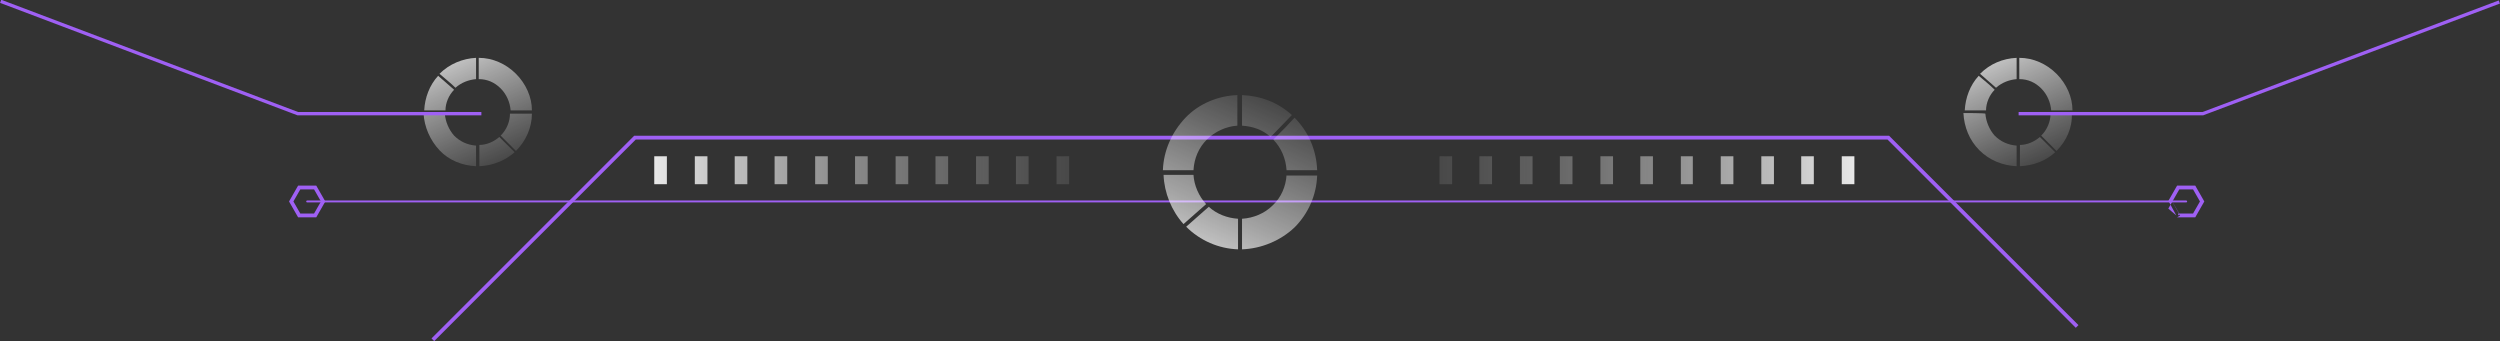 <?xml version="1.0" encoding="utf-8"?>
<!-- Generator: Adobe Illustrator 27.5.0, SVG Export Plug-In . SVG Version: 6.00 Build 0)  -->
<svg version="1.1" id="_图层_2" xmlns="http://www.w3.org/2000/svg" xmlns:xlink="http://www.w3.org/1999/xlink" x="0px" y="0px"
	 viewBox="0 0 376 51.3" style="enable-background:new 0 0 376 51.3;" xml:space="preserve">
<rect x="0" y="0" width="376" height="51.3" fill="#333333" stroke="none"/>
<style type="text/css">
	.st0{fill:none;stroke:#9F60F4;stroke-width:0.57;stroke-miterlimit:10;}
	.st1{fill:none;stroke:#9F60F4;stroke-width:0.29;stroke-linecap:round;stroke-linejoin:round;}
	.st2{fill:url(#SVGID_1_);}
	.st3{fill:url(#SVGID_00000028298316295913028870000015937994444702651524_);}
	.st4{fill:url(#SVGID_00000064340168283187382760000006781232395005563046_);}
	.st5{fill:url(#SVGID_00000134239203226724480340000004456503551989395120_);}
	.st6{fill:url(#SVGID_00000009584551251665722910000012899564975317645746_);}
	.st7{fill:url(#SVGID_00000104683687283475670990000004708712817254594469_);}
	.st8{fill:url(#SVGID_00000075150223874494356760000004763465764339278249_);}
	.st9{fill:url(#SVGID_00000060002255403734168230000011821795347407233707_);}
	.st10{fill:url(#SVGID_00000057110042819223965280000010019304009096132753_);}
	.st11{fill:url(#SVGID_00000152951012782050305910000003986495487121290371_);}
	.st12{fill:url(#SVGID_00000181057807170462134120000003518353016406463135_);}
	.st13{fill:url(#SVGID_00000103960190077215167690000006635841662547362711_);}
	.st14{fill:url(#SVGID_00000012451656790845806180000007557117118515777431_);}
	.st15{fill:url(#SVGID_00000181054223727826933990000003043728524196842123_);}
	.st16{fill:url(#SVGID_00000062888474535520721660000015309744561399577249_);}
	.st17{fill:url(#SVGID_00000088103147047948833840000011889103634667382947_);}
	.st18{fill:url(#SVGID_00000111167745937614836520000014135729943989624466_);}
	.st19{fill:url(#SVGID_00000147217506343517739040000000882488503623028653_);}
	.st20{fill:url(#SVGID_00000023972937899137100500000015696951506162693547_);}
	.st21{fill:url(#SVGID_00000176724940915469163870000005708958928725312429_);}
	.st22{fill:url(#SVGID_00000048482673745691273260000000995287754214414266_);}
	.st23{fill:url(#SVGID_00000093882973751603423400000009176326565310858934_);}
	.st24{fill:url(#SVGID_00000054951612503434417420000014992108084482697856_);}
	.st25{fill:url(#SVGID_00000155833305517396778270000013325282372469734826_);}
	.st26{fill:url(#SVGID_00000085972739431091750010000007821220296788641959_);}
	.st27{fill:url(#SVGID_00000019667737595701384440000011975244075332294074_);}
	.st28{fill:url(#SVGID_00000124145751293602681030000003020898204643118779_);}
	.st29{fill:url(#SVGID_00000150786336603123871080000011905457402951890363_);}
	.st30{fill:url(#SVGID_00000125594148583551437470000000453215433982629808_);}
	.st31{fill:url(#SVGID_00000001660779974565258580000014250194672603414974_);}
	.st32{fill:url(#SVGID_00000011723184099013010380000014673054352568182401_);}
	.st33{fill:url(#SVGID_00000131348620183843364200000003207352137312972191_);}
	.st34{fill:url(#SVGID_00000180326933799299864790000013716739127707817128_);}
	.st35{fill:url(#SVGID_00000083792395131292166210000007334134644379643520_);}
	.st36{fill:url(#SVGID_00000110465248952762828190000017441027066017006783_);}
	.st37{fill:url(#SVGID_00000117658419373428844960000015987449388722744470_);}
	.st38{fill:url(#SVGID_00000084525998519296078730000002189397316679003576_);}
	.st39{fill:url(#SVGID_00000155842316681306309340000014326576732167934084_);}
	.st40{fill:url(#SVGID_00000086683714294635120350000007243594322321062787_);}
	.st41{fill:url(#SVGID_00000157269606780457159640000017130202672934230425_);}
	.st42{fill:none;stroke:#9F60F4;stroke-width:0.5;stroke-miterlimit:10;}
</style>
<g id="_图层_1-2">
	<g>
		<path class="st0" d="M327.6,32.4h2.4l1.2-2.1l-1.2-2.1h-2.4l-1.2,2.1C326.4,30.3,327.6,32.4,327.6,32.4z"/>
		<path class="st0" d="M45,32.4h2.4l1.2-2.1l-1.2-2.1H45l-1.2,2.1L45,32.4z"/>
		<path class="st1" d="M328.8,30.3H46.2"/>
		<path class="st0" d="M312.4,49.1l-28.4-28.4H95.5L65.1,51.1"/>

			<linearGradient id="SVGID_1_" gradientUnits="userSpaceOnUse" x1="91.05" y1="3869.32" x2="206.63" y2="3869.32" gradientTransform="matrix(-1 0 0 -1 375.97 3894.89)">
			<stop  offset="0" style="stop-color:#FFFFFF"/>
			<stop  offset="1" style="stop-color:#000000;stop-opacity:0"/>
		</linearGradient>
		<path class="st2" d="M277,27.7h1.9v-4.2H277C277,23.5,277,27.7,277,27.7z"/>

			<linearGradient id="SVGID_00000133525598492210255920000002872276121512620711_" gradientUnits="userSpaceOnUse" x1="91.05" y1="3869.32" x2="206.62" y2="3869.32" gradientTransform="matrix(-1 0 0 -1 375.97 3894.89)">
			<stop  offset="0" style="stop-color:#FFFFFF"/>
			<stop  offset="1" style="stop-color:#000000;stop-opacity:0"/>
		</linearGradient>
		<path style="fill:url(#SVGID_00000133525598492210255920000002872276121512620711_);" d="M270.9,27.7h1.9v-4.2h-1.9
			C270.9,23.5,270.9,27.7,270.9,27.7z"/>

			<linearGradient id="SVGID_00000093137263049914886640000003081853363280957375_" gradientUnits="userSpaceOnUse" x1="91.05" y1="3869.32" x2="206.63" y2="3869.32" gradientTransform="matrix(-1 0 0 -1 375.97 3894.89)">
			<stop  offset="0" style="stop-color:#FFFFFF"/>
			<stop  offset="1" style="stop-color:#000000;stop-opacity:0"/>
		</linearGradient>
		<path style="fill:url(#SVGID_00000093137263049914886640000003081853363280957375_);" d="M264.9,27.7h1.9v-4.2h-1.9
			C264.9,23.5,264.9,27.7,264.9,27.7z"/>

			<linearGradient id="SVGID_00000083060523761589209940000001025531035896070281_" gradientUnits="userSpaceOnUse" x1="91.05" y1="3869.32" x2="206.63" y2="3869.32" gradientTransform="matrix(-1 0 0 -1 375.97 3894.89)">
			<stop  offset="0" style="stop-color:#FFFFFF"/>
			<stop  offset="1" style="stop-color:#000000;stop-opacity:0"/>
		</linearGradient>
		<path style="fill:url(#SVGID_00000083060523761589209940000001025531035896070281_);" d="M258.8,27.7h1.9v-4.2h-1.9
			C258.8,23.5,258.8,27.7,258.8,27.7z"/>

			<linearGradient id="SVGID_00000063619802458267713220000007173978031026035119_" gradientUnits="userSpaceOnUse" x1="91.05" y1="3869.32" x2="206.63" y2="3869.32" gradientTransform="matrix(-1 0 0 -1 375.97 3894.89)">
			<stop  offset="0" style="stop-color:#FFFFFF"/>
			<stop  offset="1" style="stop-color:#000000;stop-opacity:0"/>
		</linearGradient>
		<path style="fill:url(#SVGID_00000063619802458267713220000007173978031026035119_);" d="M252.8,27.7h1.8v-4.2h-1.8
			C252.8,23.5,252.8,27.7,252.8,27.7z"/>

			<linearGradient id="SVGID_00000111193148146660606750000018270887934486551196_" gradientUnits="userSpaceOnUse" x1="91.05" y1="3869.32" x2="206.63" y2="3869.32" gradientTransform="matrix(-1 0 0 -1 375.97 3894.89)">
			<stop  offset="0" style="stop-color:#FFFFFF"/>
			<stop  offset="1" style="stop-color:#000000;stop-opacity:0"/>
		</linearGradient>
		<path style="fill:url(#SVGID_00000111193148146660606750000018270887934486551196_);" d="M246.7,27.7h1.9v-4.2h-1.9
			C246.7,23.5,246.7,27.7,246.7,27.7z"/>

			<linearGradient id="SVGID_00000106138189149880809210000002011466471909649589_" gradientUnits="userSpaceOnUse" x1="91.04" y1="3869.32" x2="206.63" y2="3869.32" gradientTransform="matrix(-1 0 0 -1 375.97 3894.89)">
			<stop  offset="0" style="stop-color:#FFFFFF"/>
			<stop  offset="1" style="stop-color:#000000;stop-opacity:0"/>
		</linearGradient>
		<path style="fill:url(#SVGID_00000106138189149880809210000002011466471909649589_);" d="M240.7,27.7h1.9v-4.2h-1.9
			C240.7,23.5,240.7,27.7,240.7,27.7z"/>

			<linearGradient id="SVGID_00000147937313872487604510000000623127678768224402_" gradientUnits="userSpaceOnUse" x1="91.05" y1="3869.32" x2="206.63" y2="3869.32" gradientTransform="matrix(-1 0 0 -1 375.97 3894.89)">
			<stop  offset="0" style="stop-color:#FFFFFF"/>
			<stop  offset="1" style="stop-color:#000000;stop-opacity:0"/>
		</linearGradient>
		<path style="fill:url(#SVGID_00000147937313872487604510000000623127678768224402_);" d="M234.6,27.7h1.9v-4.2h-1.9
			C234.6,23.5,234.6,27.7,234.6,27.7z"/>

			<linearGradient id="SVGID_00000132060492455322600420000006759067936505678747_" gradientUnits="userSpaceOnUse" x1="91.04" y1="3869.32" x2="206.63" y2="3869.32" gradientTransform="matrix(-1 0 0 -1 375.97 3894.89)">
			<stop  offset="0" style="stop-color:#FFFFFF"/>
			<stop  offset="1" style="stop-color:#000000;stop-opacity:0"/>
		</linearGradient>
		<path style="fill:url(#SVGID_00000132060492455322600420000006759067936505678747_);" d="M228.6,27.7h1.9v-4.2h-1.9
			C228.6,23.5,228.6,27.7,228.6,27.7z"/>

			<linearGradient id="SVGID_00000148627810991555124010000011564376904631240329_" gradientUnits="userSpaceOnUse" x1="91.04" y1="3869.32" x2="206.63" y2="3869.32" gradientTransform="matrix(-1 0 0 -1 375.97 3894.89)">
			<stop  offset="0" style="stop-color:#FFFFFF"/>
			<stop  offset="1" style="stop-color:#000000;stop-opacity:0"/>
		</linearGradient>
		<path style="fill:url(#SVGID_00000148627810991555124010000011564376904631240329_);" d="M222.5,27.7h1.9v-4.2h-1.9
			C222.5,23.5,222.5,27.7,222.5,27.7z"/>

			<linearGradient id="SVGID_00000024715566158333204180000004733657241571631021_" gradientUnits="userSpaceOnUse" x1="91.05" y1="3869.32" x2="206.63" y2="3869.32" gradientTransform="matrix(-1 0 0 -1 375.97 3894.89)">
			<stop  offset="0" style="stop-color:#FFFFFF"/>
			<stop  offset="1" style="stop-color:#000000;stop-opacity:0"/>
		</linearGradient>
		<path style="fill:url(#SVGID_00000024715566158333204180000004733657241571631021_);" d="M216.5,27.7h1.9v-4.2h-1.9
			C216.5,23.5,216.5,27.7,216.5,27.7z"/>

			<linearGradient id="SVGID_00000016759692271274178270000018031284729336159671_" gradientUnits="userSpaceOnUse" x1="283.64" y1="3869.33" x2="168.06" y2="3869.33" gradientTransform="matrix(-1 0 0 -1 375.97 3894.89)">
			<stop  offset="0" style="stop-color:#FFFFFF"/>
			<stop  offset="1" style="stop-color:#000000;stop-opacity:0"/>
		</linearGradient>
		<path style="fill:url(#SVGID_00000016759692271274178270000018031284729336159671_);" d="M100.3,23.5h-1.9v4.2h1.9
			C100.3,27.7,100.3,23.5,100.3,23.5z"/>

			<linearGradient id="SVGID_00000011712979317975316480000016228260620909866676_" gradientUnits="userSpaceOnUse" x1="283.63" y1="3869.33" x2="168.05" y2="3869.33" gradientTransform="matrix(-1 0 0 -1 375.97 3894.89)">
			<stop  offset="0" style="stop-color:#FFFFFF"/>
			<stop  offset="1" style="stop-color:#000000;stop-opacity:0"/>
		</linearGradient>
		<path style="fill:url(#SVGID_00000011712979317975316480000016228260620909866676_);" d="M106.4,23.5h-1.9v4.2h1.9
			C106.4,27.7,106.4,23.5,106.4,23.5z"/>

			<linearGradient id="SVGID_00000164489484315457005410000007208988428766011275_" gradientUnits="userSpaceOnUse" x1="283.63" y1="3869.33" x2="168.05" y2="3869.33" gradientTransform="matrix(-1 0 0 -1 375.97 3894.89)">
			<stop  offset="0" style="stop-color:#FFFFFF"/>
			<stop  offset="1" style="stop-color:#000000;stop-opacity:0"/>
		</linearGradient>
		<path style="fill:url(#SVGID_00000164489484315457005410000007208988428766011275_);" d="M112.4,23.5h-1.9v4.2h1.9
			C112.4,27.7,112.4,23.5,112.4,23.5z"/>

			<linearGradient id="SVGID_00000147194651800264578770000015595026143479760552_" gradientUnits="userSpaceOnUse" x1="283.64" y1="3869.33" x2="168.06" y2="3869.33" gradientTransform="matrix(-1 0 0 -1 375.97 3894.89)">
			<stop  offset="0" style="stop-color:#FFFFFF"/>
			<stop  offset="1" style="stop-color:#000000;stop-opacity:0"/>
		</linearGradient>
		<path style="fill:url(#SVGID_00000147194651800264578770000015595026143479760552_);" d="M118.4,23.5h-1.9v4.2h1.9
			C118.4,27.7,118.4,23.5,118.4,23.5z"/>

			<linearGradient id="SVGID_00000112599704397231320250000018051119917343905924_" gradientUnits="userSpaceOnUse" x1="283.64" y1="3869.33" x2="168.06" y2="3869.33" gradientTransform="matrix(-1 0 0 -1 375.97 3894.89)">
			<stop  offset="0" style="stop-color:#FFFFFF"/>
			<stop  offset="1" style="stop-color:#000000;stop-opacity:0"/>
		</linearGradient>
		<path style="fill:url(#SVGID_00000112599704397231320250000018051119917343905924_);" d="M124.5,23.5h-1.9v4.2h1.9
			C124.5,27.7,124.5,23.5,124.5,23.5z"/>

			<linearGradient id="SVGID_00000024680291236368324410000011590974341561855423_" gradientUnits="userSpaceOnUse" x1="283.63" y1="3869.33" x2="168.05" y2="3869.33" gradientTransform="matrix(-1 0 0 -1 375.97 3894.89)">
			<stop  offset="0" style="stop-color:#FFFFFF"/>
			<stop  offset="1" style="stop-color:#000000;stop-opacity:0"/>
		</linearGradient>
		<path style="fill:url(#SVGID_00000024680291236368324410000011590974341561855423_);" d="M130.5,23.5h-1.9v4.2h1.9
			C130.5,27.7,130.5,23.5,130.5,23.5z"/>

			<linearGradient id="SVGID_00000018229126822574507110000014383311878109511311_" gradientUnits="userSpaceOnUse" x1="283.63" y1="3869.33" x2="168.05" y2="3869.33" gradientTransform="matrix(-1 0 0 -1 375.97 3894.89)">
			<stop  offset="0" style="stop-color:#FFFFFF"/>
			<stop  offset="1" style="stop-color:#000000;stop-opacity:0"/>
		</linearGradient>
		<path style="fill:url(#SVGID_00000018229126822574507110000014383311878109511311_);" d="M136.6,23.5h-1.9v4.2h1.9
			C136.6,27.7,136.6,23.5,136.6,23.5z"/>

			<linearGradient id="SVGID_00000062882489346348336610000006118885465551463595_" gradientUnits="userSpaceOnUse" x1="283.64" y1="3869.33" x2="168.06" y2="3869.33" gradientTransform="matrix(-1 0 0 -1 375.97 3894.89)">
			<stop  offset="0" style="stop-color:#FFFFFF"/>
			<stop  offset="1" style="stop-color:#000000;stop-opacity:0"/>
		</linearGradient>
		<path style="fill:url(#SVGID_00000062882489346348336610000006118885465551463595_);" d="M142.6,23.5h-1.9v4.2h1.9
			C142.6,27.7,142.6,23.5,142.6,23.5z"/>

			<linearGradient id="SVGID_00000023984394864538105190000005976093481663199923_" gradientUnits="userSpaceOnUse" x1="283.63" y1="3869.33" x2="168.05" y2="3869.33" gradientTransform="matrix(-1 0 0 -1 375.97 3894.89)">
			<stop  offset="0" style="stop-color:#FFFFFF"/>
			<stop  offset="1" style="stop-color:#000000;stop-opacity:0"/>
		</linearGradient>
		<path style="fill:url(#SVGID_00000023984394864538105190000005976093481663199923_);" d="M148.7,23.5h-1.9v4.2h1.9
			C148.7,27.7,148.7,23.5,148.7,23.5z"/>

			<linearGradient id="SVGID_00000139976339313194573020000012657295383658064817_" gradientUnits="userSpaceOnUse" x1="283.63" y1="3869.33" x2="168.05" y2="3869.33" gradientTransform="matrix(-1 0 0 -1 375.97 3894.89)">
			<stop  offset="0" style="stop-color:#FFFFFF"/>
			<stop  offset="1" style="stop-color:#000000;stop-opacity:0"/>
		</linearGradient>
		<path style="fill:url(#SVGID_00000139976339313194573020000012657295383658064817_);" d="M154.7,23.5h-1.9v4.2h1.9
			C154.7,27.7,154.7,23.5,154.7,23.5z"/>

			<linearGradient id="SVGID_00000061463766858240428920000015454242644807380885_" gradientUnits="userSpaceOnUse" x1="283.64" y1="3869.33" x2="168.06" y2="3869.33" gradientTransform="matrix(-1 0 0 -1 375.97 3894.89)">
			<stop  offset="0" style="stop-color:#FFFFFF"/>
			<stop  offset="1" style="stop-color:#000000;stop-opacity:0"/>
		</linearGradient>
		<path style="fill:url(#SVGID_00000061463766858240428920000015454242644807380885_);" d="M160.8,23.5h-1.9v4.2h1.9
			C160.8,27.7,160.8,23.5,160.8,23.5z"/>

			<linearGradient id="SVGID_00000017513307214138167710000002495531017411731594_" gradientUnits="userSpaceOnUse" x1="192.855" y1="3845.828" x2="176.505" y2="3881.938" gradientTransform="matrix(-1 0 0 -1 375.97 3894.89)">
			<stop  offset="0" style="stop-color:#FFFFFF"/>
			<stop  offset="4.000000e-02" style="stop-color:#FFFFFF;stop-opacity:0.96"/>
			<stop  offset="0.4" style="stop-color:#FFFFFF;stop-opacity:0.55"/>
			<stop  offset="0.69" style="stop-color:#FFFFFF;stop-opacity:0.26"/>
			<stop  offset="0.9" style="stop-color:#FFFFFF;stop-opacity:7.000000e-02"/>
			<stop  offset="1" style="stop-color:#FFFFFF;stop-opacity:0"/>
		</linearGradient>
		<path style="fill:url(#SVGID_00000017513307214138167710000002495531017411731594_);" d="M194.7,17.7c-0.9,1-1.8,1.9-2.8,2.9
			l-0.4,0.4c1.2,1.2,1.9,2.9,2,4.6h4.6C198,22.6,196.8,19.8,194.7,17.7z"/>

			<linearGradient id="SVGID_00000024684851459541787970000015255961789920045188_" gradientUnits="userSpaceOnUse" x1="205.474" y1="3851.531" x2="189.124" y2="3887.641" gradientTransform="matrix(-1 0 0 -1 375.97 3894.89)">
			<stop  offset="0" style="stop-color:#FFFFFF"/>
			<stop  offset="4.000000e-02" style="stop-color:#FFFFFF;stop-opacity:0.96"/>
			<stop  offset="0.4" style="stop-color:#FFFFFF;stop-opacity:0.55"/>
			<stop  offset="0.69" style="stop-color:#FFFFFF;stop-opacity:0.26"/>
			<stop  offset="0.9" style="stop-color:#FFFFFF;stop-opacity:7.000000e-02"/>
			<stop  offset="1" style="stop-color:#FFFFFF;stop-opacity:0"/>
		</linearGradient>
		<path style="fill:url(#SVGID_00000024684851459541787970000015255961789920045188_);" d="M179.5,25.6c0.1-1.8,0.8-3.4,2-4.6
			c1.2-1.2,2.9-2,4.6-2.1v-4.6c-2.9,0.1-5.8,1.3-7.8,3.4s-3.3,4.9-3.4,7.9L179.5,25.6L179.5,25.6z"/>

			<linearGradient id="SVGID_00000146469762126233679770000008986482870007636363_" gradientUnits="userSpaceOnUse" x1="198.554" y1="3848.407" x2="182.204" y2="3884.517" gradientTransform="matrix(-1 0 0 -1 375.97 3894.89)">
			<stop  offset="0" style="stop-color:#FFFFFF"/>
			<stop  offset="4.000000e-02" style="stop-color:#FFFFFF;stop-opacity:0.96"/>
			<stop  offset="0.4" style="stop-color:#FFFFFF;stop-opacity:0.55"/>
			<stop  offset="0.69" style="stop-color:#FFFFFF;stop-opacity:0.26"/>
			<stop  offset="0.9" style="stop-color:#FFFFFF;stop-opacity:7.000000e-02"/>
			<stop  offset="1" style="stop-color:#FFFFFF;stop-opacity:0"/>
		</linearGradient>
		<path style="fill:url(#SVGID_00000146469762126233679770000008986482870007636363_);" d="M178.4,34.1c2.1,2.1,4.9,3.3,7.8,3.4
			v-4.6c-1.6-0.1-3.2-0.7-4.4-1.8C180.7,32.1,179.5,33.1,178.4,34.1z"/>

			<linearGradient id="SVGID_00000141432237560768496750000011423526662911171758_" gradientUnits="userSpaceOnUse" x1="204.667" y1="3851.179" x2="188.317" y2="3887.279" gradientTransform="matrix(-1 0 0 -1 375.97 3894.89)">
			<stop  offset="0" style="stop-color:#FFFFFF"/>
			<stop  offset="4.000000e-02" style="stop-color:#FFFFFF;stop-opacity:0.96"/>
			<stop  offset="0.4" style="stop-color:#FFFFFF;stop-opacity:0.55"/>
			<stop  offset="0.69" style="stop-color:#FFFFFF;stop-opacity:0.26"/>
			<stop  offset="0.9" style="stop-color:#FFFFFF;stop-opacity:7.000000e-02"/>
			<stop  offset="1" style="stop-color:#FFFFFF;stop-opacity:0"/>
		</linearGradient>
		<path style="fill:url(#SVGID_00000141432237560768496750000011423526662911171758_);" d="M181.4,30.7c-1.1-1.2-1.8-2.8-1.9-4.4
			H175c0.1,2.7,1.2,5.4,3,7.4C179.1,32.7,180.3,31.7,181.4,30.7z"/>

			<linearGradient id="SVGID_00000075880683787612211890000017971390549010107531_" gradientUnits="userSpaceOnUse" x1="192.034" y1="3845.447" x2="175.684" y2="3881.557" gradientTransform="matrix(-1 0 0 -1 375.97 3894.89)">
			<stop  offset="0" style="stop-color:#FFFFFF"/>
			<stop  offset="4.000000e-02" style="stop-color:#FFFFFF;stop-opacity:0.96"/>
			<stop  offset="0.4" style="stop-color:#FFFFFF;stop-opacity:0.55"/>
			<stop  offset="0.69" style="stop-color:#FFFFFF;stop-opacity:0.26"/>
			<stop  offset="0.9" style="stop-color:#FFFFFF;stop-opacity:7.000000e-02"/>
			<stop  offset="1" style="stop-color:#FFFFFF;stop-opacity:0"/>
		</linearGradient>
		<path style="fill:url(#SVGID_00000075880683787612211890000017971390549010107531_);" d="M193.5,26.3c-0.1,1.7-0.8,3.4-2.1,4.6
			c-1.2,1.2-2.9,1.9-4.6,2v4.6c2.9-0.1,5.8-1.3,7.9-3.3c2.1-2.1,3.3-4.9,3.4-7.8H193.5z"/>

			<linearGradient id="SVGID_00000098927050047795269960000016636190789892107930_" gradientUnits="userSpaceOnUse" x1="199.195" y1="3848.698" x2="182.845" y2="3884.797" gradientTransform="matrix(-1 0 0 -1 375.97 3894.89)">
			<stop  offset="0" style="stop-color:#FFFFFF"/>
			<stop  offset="4.000000e-02" style="stop-color:#FFFFFF;stop-opacity:0.96"/>
			<stop  offset="0.4" style="stop-color:#FFFFFF;stop-opacity:0.55"/>
			<stop  offset="0.69" style="stop-color:#FFFFFF;stop-opacity:0.26"/>
			<stop  offset="0.9" style="stop-color:#FFFFFF;stop-opacity:7.000000e-02"/>
			<stop  offset="1" style="stop-color:#FFFFFF;stop-opacity:0"/>
		</linearGradient>
		<path style="fill:url(#SVGID_00000098927050047795269960000016636190789892107930_);" d="M191.4,20.3c1-1,1.9-2,2.9-3
			c-2.1-1.9-4.7-2.9-7.5-3v4.6c1.6,0.1,3.1,0.6,4.3,1.7C191.1,20.5,191.4,20.3,191.4,20.3z"/>

			<linearGradient id="SVGID_00000003806228479912290100000015117705403349685430_" gradientUnits="userSpaceOnUse" x1="74.846" y1="3894.432" x2="63.286" y2="3868.902" gradientTransform="matrix(-1 0 0 -1 375.97 3894.89)">
			<stop  offset="0" style="stop-color:#FFFFFF"/>
			<stop  offset="4.000000e-02" style="stop-color:#FFFFFF;stop-opacity:0.96"/>
			<stop  offset="0.4" style="stop-color:#FFFFFF;stop-opacity:0.55"/>
			<stop  offset="0.69" style="stop-color:#FFFFFF;stop-opacity:0.26"/>
			<stop  offset="0.9" style="stop-color:#FFFFFF;stop-opacity:7.000000e-02"/>
			<stop  offset="1" style="stop-color:#FFFFFF;stop-opacity:0"/>
		</linearGradient>
		<path style="fill:url(#SVGID_00000003806228479912290100000015117705403349685430_);" d="M309.3,22.7c-0.7-0.7-1.3-1.3-2-2
			l-0.3-0.3c0.9-0.9,1.4-2.1,1.4-3.3h3.2C311.7,19.2,310.8,21.2,309.3,22.7z"/>

			<linearGradient id="SVGID_00000181056820810935298890000007633370851528299400_" gradientUnits="userSpaceOnUse" x1="83.719" y1="3890.41" x2="72.149" y2="3864.88" gradientTransform="matrix(-1 0 0 -1 375.97 3894.89)">
			<stop  offset="0" style="stop-color:#FFFFFF"/>
			<stop  offset="4.000000e-02" style="stop-color:#FFFFFF;stop-opacity:0.96"/>
			<stop  offset="0.4" style="stop-color:#FFFFFF;stop-opacity:0.55"/>
			<stop  offset="0.69" style="stop-color:#FFFFFF;stop-opacity:0.26"/>
			<stop  offset="0.9" style="stop-color:#FFFFFF;stop-opacity:7.000000e-02"/>
			<stop  offset="1" style="stop-color:#FFFFFF;stop-opacity:0"/>
		</linearGradient>
		<path style="fill:url(#SVGID_00000181056820810935298890000007633370851528299400_);" d="M298.6,17.1c0.1,1.2,0.6,2.4,1.4,3.3
			c0.9,0.9,2,1.4,3.3,1.5V25c-2.1-0.1-4.1-0.9-5.6-2.4c-1.5-1.5-2.3-3.5-2.4-5.6C295.4,17,298.6,17,298.6,17.1z"/>

			<linearGradient id="SVGID_00000039848938343553088660000015646281312614906252_" gradientUnits="userSpaceOnUse" x1="78.838" y1="3892.621" x2="67.267" y2="3867.091" gradientTransform="matrix(-1 0 0 -1 375.97 3894.89)">
			<stop  offset="0" style="stop-color:#FFFFFF"/>
			<stop  offset="4.000000e-02" style="stop-color:#FFFFFF;stop-opacity:0.96"/>
			<stop  offset="0.4" style="stop-color:#FFFFFF;stop-opacity:0.55"/>
			<stop  offset="0.69" style="stop-color:#FFFFFF;stop-opacity:0.26"/>
			<stop  offset="0.9" style="stop-color:#FFFFFF;stop-opacity:7.000000e-02"/>
			<stop  offset="1" style="stop-color:#FFFFFF;stop-opacity:0"/>
		</linearGradient>
		<path style="fill:url(#SVGID_00000039848938343553088660000015646281312614906252_);" d="M297.8,11.1c1.5-1.5,3.4-2.3,5.5-2.4v3.2
			c-1.1,0.1-2.2,0.5-3.1,1.3C299.4,12.5,298.6,11.8,297.8,11.1z"/>

			<linearGradient id="SVGID_00000072255802525309300730000001136815599030629053_" gradientUnits="userSpaceOnUse" x1="83.155" y1="3890.662" x2="71.595" y2="3865.132" gradientTransform="matrix(-1 0 0 -1 375.97 3894.89)">
			<stop  offset="0" style="stop-color:#FFFFFF"/>
			<stop  offset="4.000000e-02" style="stop-color:#FFFFFF;stop-opacity:0.96"/>
			<stop  offset="0.4" style="stop-color:#FFFFFF;stop-opacity:0.55"/>
			<stop  offset="0.69" style="stop-color:#FFFFFF;stop-opacity:0.26"/>
			<stop  offset="0.9" style="stop-color:#FFFFFF;stop-opacity:7.000000e-02"/>
			<stop  offset="1" style="stop-color:#FFFFFF;stop-opacity:0"/>
		</linearGradient>
		<path style="fill:url(#SVGID_00000072255802525309300730000001136815599030629053_);" d="M300,13.5c-0.8,0.8-1.3,2-1.3,3.1h-3.2
			c0.1-1.9,0.8-3.8,2.1-5.2C298.3,12,299.2,12.7,300,13.5z"/>

			<linearGradient id="SVGID_00000016787549970885938000000005322666954275403415_" gradientUnits="userSpaceOnUse" x1="74.214" y1="3894.722" x2="62.654" y2="3869.192" gradientTransform="matrix(-1 0 0 -1 375.97 3894.89)">
			<stop  offset="0" style="stop-color:#FFFFFF"/>
			<stop  offset="4.000000e-02" style="stop-color:#FFFFFF;stop-opacity:0.96"/>
			<stop  offset="0.4" style="stop-color:#FFFFFF;stop-opacity:0.55"/>
			<stop  offset="0.69" style="stop-color:#FFFFFF;stop-opacity:0.26"/>
			<stop  offset="0.9" style="stop-color:#FFFFFF;stop-opacity:7.000000e-02"/>
			<stop  offset="1" style="stop-color:#FFFFFF;stop-opacity:0"/>
		</linearGradient>
		<path style="fill:url(#SVGID_00000016787549970885938000000005322666954275403415_);" d="M308.5,16.6c-0.1-1.2-0.6-2.4-1.5-3.3
			c-0.9-0.9-2-1.4-3.3-1.4V8.7c2.1,0,4.1,0.9,5.6,2.4s2.4,3.5,2.4,5.5H308.5z"/>

			<linearGradient id="SVGID_00000043441648354471983440000000943496716420778683_" gradientUnits="userSpaceOnUse" x1="79.293" y1="3892.423" x2="67.723" y2="3866.883" gradientTransform="matrix(-1 0 0 -1 375.97 3894.89)">
			<stop  offset="0" style="stop-color:#FFFFFF"/>
			<stop  offset="4.000000e-02" style="stop-color:#FFFFFF;stop-opacity:0.96"/>
			<stop  offset="0.4" style="stop-color:#FFFFFF;stop-opacity:0.55"/>
			<stop  offset="0.69" style="stop-color:#FFFFFF;stop-opacity:0.26"/>
			<stop  offset="0.9" style="stop-color:#FFFFFF;stop-opacity:7.000000e-02"/>
			<stop  offset="1" style="stop-color:#FFFFFF;stop-opacity:0"/>
		</linearGradient>
		<path style="fill:url(#SVGID_00000043441648354471983440000000943496716420778683_);" d="M307,20.8c0.7,0.7,1.4,1.4,2.1,2.1
			c-1.4,1.3-3.3,2-5.3,2.1v-3.2c1.1,0,2.2-0.5,3-1.2L307,20.8z"/>

			<linearGradient id="SVGID_00000025419718588819496530000001262587554472183450_" gradientUnits="userSpaceOnUse" x1="306.556" y1="3894.432" x2="294.996" y2="3868.902" gradientTransform="matrix(-1 0 0 -1 375.97 3894.89)">
			<stop  offset="0" style="stop-color:#FFFFFF"/>
			<stop  offset="4.000000e-02" style="stop-color:#FFFFFF;stop-opacity:0.96"/>
			<stop  offset="0.4" style="stop-color:#FFFFFF;stop-opacity:0.55"/>
			<stop  offset="0.69" style="stop-color:#FFFFFF;stop-opacity:0.26"/>
			<stop  offset="0.9" style="stop-color:#FFFFFF;stop-opacity:7.000000e-02"/>
			<stop  offset="1" style="stop-color:#FFFFFF;stop-opacity:0"/>
		</linearGradient>
		<path style="fill:url(#SVGID_00000025419718588819496530000001262587554472183450_);" d="M77.6,22.7l-2-2l-0.3-0.3
			c0.9-0.9,1.4-2.1,1.4-3.3H80C80,19.2,79.1,21.2,77.6,22.7z"/>

			<linearGradient id="SVGID_00000183227693486309731830000018006147776143097222_" gradientUnits="userSpaceOnUse" x1="315.42" y1="3890.415" x2="303.86" y2="3864.885" gradientTransform="matrix(-1 0 0 -1 375.97 3894.89)">
			<stop  offset="0" style="stop-color:#FFFFFF"/>
			<stop  offset="4.000000e-02" style="stop-color:#FFFFFF;stop-opacity:0.96"/>
			<stop  offset="0.4" style="stop-color:#FFFFFF;stop-opacity:0.55"/>
			<stop  offset="0.69" style="stop-color:#FFFFFF;stop-opacity:0.26"/>
			<stop  offset="0.9" style="stop-color:#FFFFFF;stop-opacity:7.000000e-02"/>
			<stop  offset="1" style="stop-color:#FFFFFF;stop-opacity:0"/>
		</linearGradient>
		<path style="fill:url(#SVGID_00000183227693486309731830000018006147776143097222_);" d="M66.9,17.1c0.1,1.2,0.6,2.4,1.4,3.3
			c0.9,0.9,2,1.4,3.3,1.5V25c-2.1-0.1-4.1-0.9-5.5-2.4s-2.3-3.5-2.4-5.6L66.9,17.1L66.9,17.1z"/>

			<linearGradient id="SVGID_00000070832292338401789850000001591407358263578522_" gradientUnits="userSpaceOnUse" x1="310.548" y1="3892.621" x2="298.978" y2="3867.091" gradientTransform="matrix(-1 0 0 -1 375.97 3894.89)">
			<stop  offset="0" style="stop-color:#FFFFFF"/>
			<stop  offset="4.000000e-02" style="stop-color:#FFFFFF;stop-opacity:0.96"/>
			<stop  offset="0.4" style="stop-color:#FFFFFF;stop-opacity:0.55"/>
			<stop  offset="0.69" style="stop-color:#FFFFFF;stop-opacity:0.26"/>
			<stop  offset="0.9" style="stop-color:#FFFFFF;stop-opacity:7.000000e-02"/>
			<stop  offset="1" style="stop-color:#FFFFFF;stop-opacity:0"/>
		</linearGradient>
		<path style="fill:url(#SVGID_00000070832292338401789850000001591407358263578522_);" d="M66.1,11.1c1.5-1.5,3.5-2.3,5.5-2.4v3.2
			c-1.1,0.1-2.2,0.5-3.1,1.3C67.8,12.5,66.9,11.8,66.1,11.1z"/>

			<linearGradient id="SVGID_00000049908292681574493380000003137835172879430335_" gradientUnits="userSpaceOnUse" x1="314.869" y1="3890.66" x2="303.309" y2="3865.13" gradientTransform="matrix(-1 0 0 -1 375.97 3894.89)">
			<stop  offset="0" style="stop-color:#FFFFFF"/>
			<stop  offset="4.000000e-02" style="stop-color:#FFFFFF;stop-opacity:0.96"/>
			<stop  offset="0.4" style="stop-color:#FFFFFF;stop-opacity:0.55"/>
			<stop  offset="0.69" style="stop-color:#FFFFFF;stop-opacity:0.26"/>
			<stop  offset="0.9" style="stop-color:#FFFFFF;stop-opacity:7.000000e-02"/>
			<stop  offset="1" style="stop-color:#FFFFFF;stop-opacity:0"/>
		</linearGradient>
		<path style="fill:url(#SVGID_00000049908292681574493380000003137835172879430335_);" d="M68.3,13.5c-0.8,0.8-1.3,2-1.3,3.1h-3.2
			c0.1-1.9,0.8-3.8,2.1-5.2C66.6,12,67.4,12.7,68.3,13.5z"/>

			<linearGradient id="SVGID_00000170992132576178624550000007910685364177195165_" gradientUnits="userSpaceOnUse" x1="305.924" y1="3894.722" x2="294.364" y2="3869.192" gradientTransform="matrix(-1 0 0 -1 375.97 3894.89)">
			<stop  offset="0" style="stop-color:#FFFFFF"/>
			<stop  offset="4.000000e-02" style="stop-color:#FFFFFF;stop-opacity:0.96"/>
			<stop  offset="0.4" style="stop-color:#FFFFFF;stop-opacity:0.55"/>
			<stop  offset="0.69" style="stop-color:#FFFFFF;stop-opacity:0.26"/>
			<stop  offset="0.9" style="stop-color:#FFFFFF;stop-opacity:7.000000e-02"/>
			<stop  offset="1" style="stop-color:#FFFFFF;stop-opacity:0"/>
		</linearGradient>
		<path style="fill:url(#SVGID_00000170992132576178624550000007910685364177195165_);" d="M76.8,16.6c-0.1-1.2-0.6-2.4-1.5-3.3
			s-2-1.4-3.3-1.4V8.7c2.1,0,4.1,0.9,5.6,2.4c1.5,1.5,2.4,3.5,2.4,5.5H76.8L76.8,16.6z"/>

			<linearGradient id="SVGID_00000039833396202176406730000010560236288797944454_" gradientUnits="userSpaceOnUse" x1="310.995" y1="3892.422" x2="299.435" y2="3866.882" gradientTransform="matrix(-1 0 0 -1 375.97 3894.89)">
			<stop  offset="0" style="stop-color:#FFFFFF"/>
			<stop  offset="4.000000e-02" style="stop-color:#FFFFFF;stop-opacity:0.96"/>
			<stop  offset="0.4" style="stop-color:#FFFFFF;stop-opacity:0.55"/>
			<stop  offset="0.69" style="stop-color:#FFFFFF;stop-opacity:0.26"/>
			<stop  offset="0.9" style="stop-color:#FFFFFF;stop-opacity:7.000000e-02"/>
			<stop  offset="1" style="stop-color:#FFFFFF;stop-opacity:0"/>
		</linearGradient>
		<path style="fill:url(#SVGID_00000039833396202176406730000010560236288797944454_);" d="M75.3,20.8c0.7,0.7,1.4,1.4,2.1,2.1
			c-1.5,1.3-3.3,2-5.3,2.1v-3.2c1.1,0,2.2-0.5,3-1.2L75.3,20.8z"/>
		<path class="st42" d="M303.6,17.1h27.7l44.6-16.8"/>
		<path class="st42" d="M72.4,17.1H44.8L0.1,0.2"/>
	</g>
</g>
</svg>
